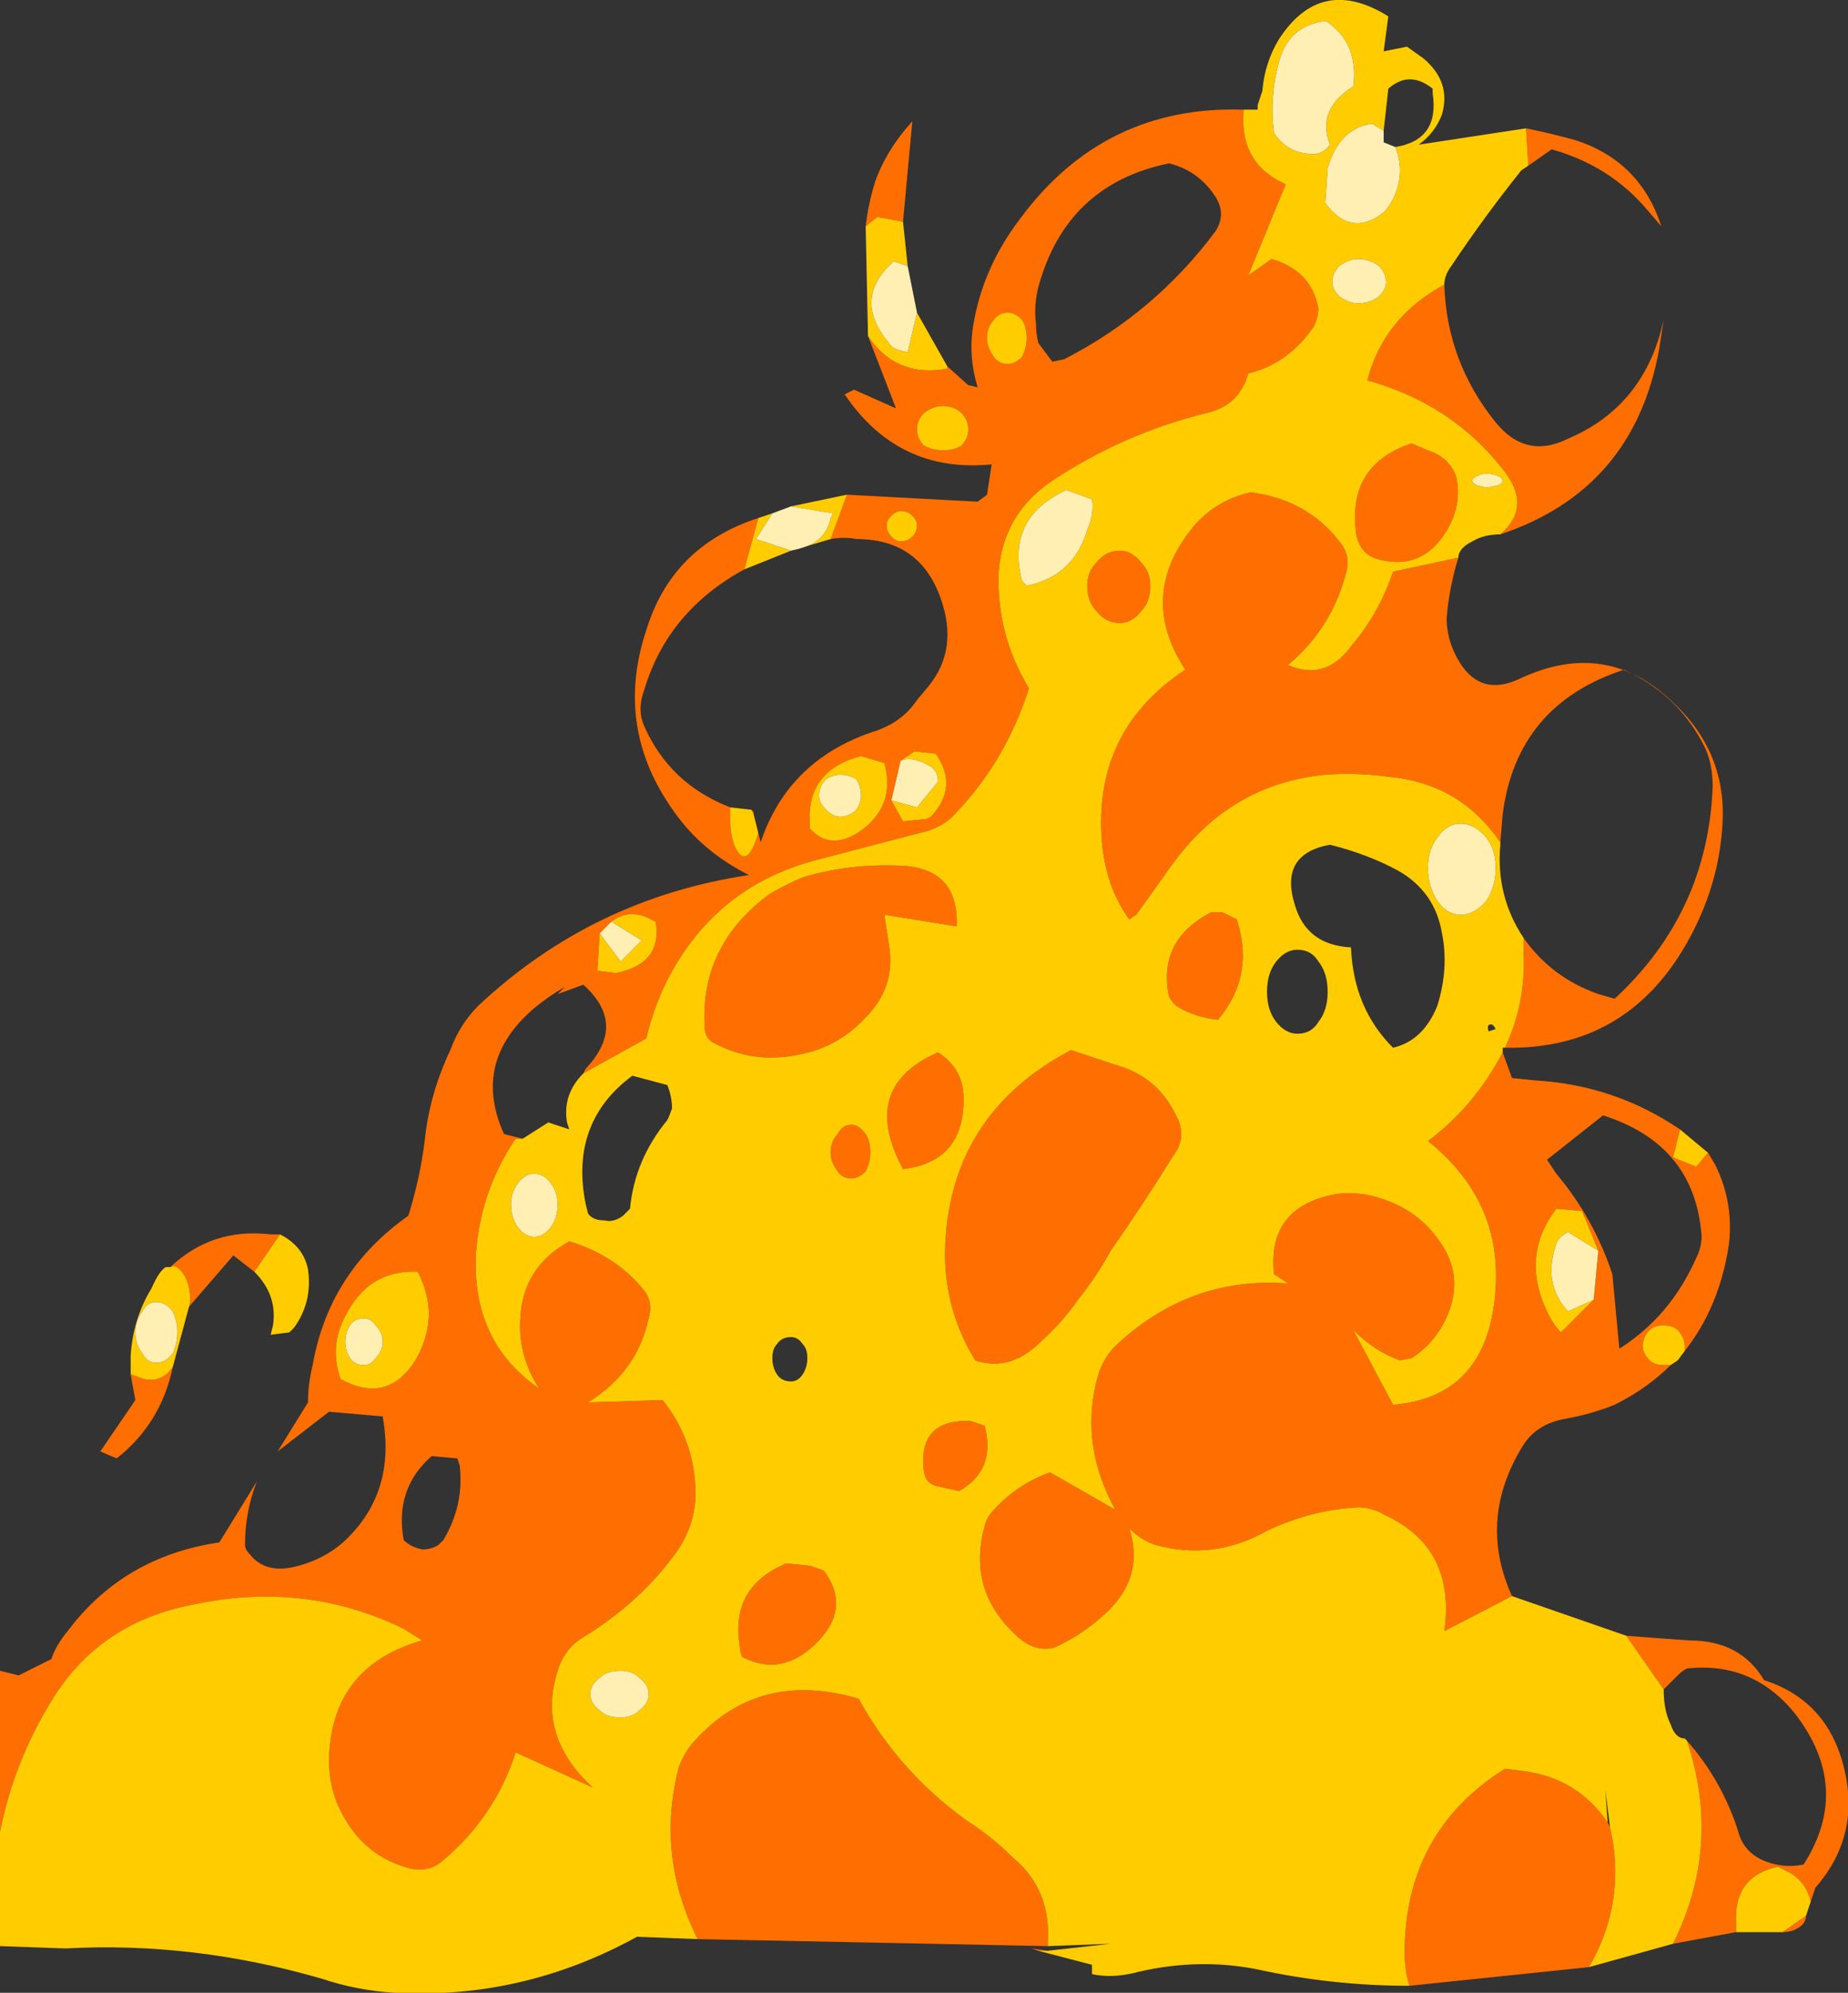 <?xml version="1.0" encoding="UTF-8" standalone="no"?>
<svg xmlns:ffdec="https://www.free-decompiler.com/flash" xmlns:xlink="http://www.w3.org/1999/xlink" ffdec:objectType="shape" height="42.7px" width="39.6px" xmlns="http://www.w3.org/2000/svg">
  <rect width="100%" height="100%" fill="#333333" stroke="none"/>
  <g transform="matrix(1.0, 0.0, 0.0, 1.0, 0.0, 0.0)">
    <path d="M32.7 2.75 Q33.2 2.85 33.75 3.0 35.15 3.45 35.6 4.85 L35.3 4.5 Q34.5 3.55 33.25 3.2 L32.75 3.55 32.7 2.75 M30.95 6.1 Q31.0 7.75 32.05 9.05 32.7 9.85 33.6 9.4 35.25 8.7 35.65 6.85 L35.55 7.5 Q35.0 10.5 32.15 11.45 32.85 10.85 32.2 10.05 31.1 8.65 29.3 8.15 29.65 6.8 30.95 6.1 M31.25 11.95 Q31.05 12.6 31.0 13.25 31.0 13.8 31.35 14.3 31.8 14.9 32.55 14.55 34.45 13.65 35.9 15.1 37.05 16.2 36.9 17.8 36.8 19.05 36.15 20.2 34.85 22.5 32.25 22.45 32.7 21.5 32.65 20.4 L32.65 20.1 Q33.25 20.95 34.25 21.3 L34.6 21.4 Q36.6 19.55 36.7 16.85 36.7 16.4 36.55 16.05 36.0 14.9 34.8 14.35 32.5 15.1 32.2 17.45 L32.15 18.05 Q31.3 16.8 29.8 16.65 29.1 16.55 28.4 16.6 26.35 16.8 25.1 18.55 L24.35 19.6 24.2 19.7 Q23.65 18.95 23.6 17.85 23.5 15.6 25.4 14.35 24.35 12.75 25.6 11.25 26.1 10.7 26.8 10.55 28.0 10.7 28.7 11.6 28.95 11.9 28.85 12.25 28.55 13.45 27.6 14.25 28.4 14.6 28.95 13.85 29.55 13.15 29.85 12.25 L31.25 11.95 M32.2 22.55 L32.4 23.1 32.9 23.15 Q34.6 23.25 36.0 24.2 L35.85 24.8 36.35 25.0 36.6 24.7 36.75 24.95 Q37.15 25.75 37.05 26.65 36.85 28.0 36.1 28.95 L36.1 28.85 Q36.1 28.65 35.95 28.5 35.85 28.4 35.65 28.4 35.45 28.4 35.35 28.5 35.2 28.65 35.2 28.85 35.2 29.0 35.35 29.15 35.45 29.25 35.65 29.25 L35.8 29.25 Q35.3 29.75 34.6 30.1 34.1 30.3 33.55 30.4 32.95 30.5 32.65 30.95 31.65 32.55 32.4 34.2 L30.95 34.95 Q31.2 33.15 29.65 32.45 29.4 32.3 29.1 32.3 28.1 32.35 27.15 32.8 26.0 33.45 24.75 33.1 24.45 33.0 24.2 32.75 24.55 33.85 23.6 34.65 23.15 35.05 22.6 35.3 22.25 35.4 21.9 35.15 20.7 34.15 21.1 32.7 21.15 32.5 21.3 32.35 21.8 31.8 22.5 31.55 L23.9 32.35 Q23.1 30.9 23.55 29.4 23.7 29.0 24.0 28.75 25.55 27.35 27.6 27.5 L27.3 27.3 Q27.15 25.9 28.55 25.6 29.1 25.5 29.65 25.7 30.4 25.95 30.85 26.6 31.35 27.3 31.05 28.1 30.8 28.75 30.25 29.1 L30.0 29.15 Q29.45 28.95 29.0 28.5 L29.85 30.1 Q31.7 29.95 32.0 28.05 32.35 25.85 30.6 24.45 31.6 23.7 32.2 22.55 M34.85 35.05 L35.5 35.1 36.2 35.15 Q37.3 35.15 37.8 36.0 39.05 36.4 39.45 37.65 39.95 39.25 38.9 40.45 L38.8 40.75 Q38.7 40.3 38.3 40.1 L38.1 40.0 Q37.15 40.2 37.2 41.2 L37.2 41.4 35.85 41.65 Q36.9 39.55 36.15 37.3 36.9 38.15 37.25 39.25 37.35 39.65 37.75 39.85 38.2 40.05 38.65 39.95 39.7 38.3 38.45 36.7 37.55 35.6 36.15 35.75 36.05 35.8 35.95 35.9 L35.65 36.2 34.85 35.05 M38.7 41.05 Q38.7 41.2 38.55 41.3 38.4 41.4 38.2 41.4 L38.7 41.05 M34.05 42.15 L30.2 42.55 Q30.1 42.2 30.1 41.85 30.1 39.25 32.25 37.9 L32.65 37.95 Q33.8 38.1 34.45 39.05 L34.5 39.15 34.55 39.4 Q34.8 40.85 34.05 42.15 M22.25 41.8 L22.1 41.75 22.45 41.8 22.25 41.8 M22.45 41.7 L14.95 41.55 Q14.05 39.75 14.55 37.85 14.65 37.6 14.8 37.4 16.2 35.75 18.4 36.4 19.25 37.95 20.7 39.0 21.25 39.35 21.7 39.8 22.55 40.5 22.45 41.7 M0.0 39.25 L0.0 35.8 0.4 35.9 1.1 35.55 Q1.2 35.25 1.45 34.95 2.65 33.35 4.7 33.05 L5.5 31.75 Q5.25 32.4 5.25 33.1 5.25 33.2 5.35 33.3 5.7 33.75 6.4 33.55 6.95 33.4 7.35 33.05 8.5 32.0 8.2 30.35 L7.05 30.25 5.95 31.1 6.6 30.05 Q6.6 29.65 6.7 29.25 7.05 27.25 8.75 26.05 9.0 25.25 9.1 24.45 9.2 23.45 9.65 22.5 9.85 21.95 10.25 21.55 12.7 19.25 16.05 18.75 15.05 18.25 14.45 17.4 13.15 15.6 13.85 13.5 14.4 11.7 16.25 11.1 L15.95 12.2 Q14.3 13.1 13.8 14.8 13.65 15.2 13.8 15.55 14.35 16.8 15.65 17.3 L15.65 17.6 Q15.65 17.9 15.75 18.15 15.85 18.35 15.95 18.35 16.1 18.35 16.25 17.85 L16.3 18.05 Q16.9 16.25 18.8 15.65 19.35 15.45 19.65 15.0 L19.9 14.7 Q20.55 13.9 20.15 12.8 19.7 11.55 18.35 11.55 18.1 11.5 17.8 11.55 L18.15 10.6 20.95 10.75 21.15 10.6 21.25 9.95 Q19.25 10.15 18.1 8.45 L18.3 8.35 19.2 8.75 18.6 7.2 Q19.2 8.1 20.3 7.9 L20.3 7.85 20.8 8.3 20.75 8.25 20.95 8.3 Q20.75 7.65 20.85 7.0 21.05 5.75 21.85 4.7 23.65 2.25 26.65 2.35 26.55 3.45 27.45 3.9 L27.55 3.95 26.75 5.9 27.25 5.55 Q28.1 5.8 28.25 6.6 28.25 6.8 28.15 7.0 27.6 7.8 26.75 8.0 26.55 8.7 25.85 8.85 24.05 9.3 22.55 10.3 21.5 11.0 21.4 12.25 21.35 13.6 22.05 14.75 21.55 16.3 20.5 17.4 20.2 17.75 19.7 17.85 L17.6 18.4 Q15.35 18.95 14.3 21.0 14.0 21.6 13.85 22.25 L12.5 23.0 12.55 22.9 Q13.45 21.95 12.5 21.1 L11.95 21.3 12.1 21.15 Q11.75 21.35 11.45 21.6 10.1 22.75 10.8 24.3 L11.2 24.4 11.05 24.4 Q10.3 25.5 10.2 26.85 10.1 28.75 11.55 29.75 11.1 29.05 11.15 28.25 11.2 27.15 12.2 26.6 13.2 26.9 13.8 27.65 14.0 27.9 13.9 28.25 13.65 29.4 12.6 30.05 L14.2 30.0 Q14.95 30.95 14.9 32.15 14.85 32.75 14.5 33.25 13.75 34.3 12.55 35.05 12.1 35.3 11.95 35.8 11.5 37.2 12.7 38.3 L11.05 37.55 Q10.6 38.95 9.45 39.9 9.2 40.1 8.85 40.05 7.75 39.8 7.25 38.7 7.05 38.25 7.05 37.7 7.1 35.7 9.05 35.15 L8.65 34.9 Q6.5 33.85 4.05 34.4 2.1 34.8 1.1 36.45 0.3 37.75 0.0 39.25 M18.55 4.85 Q18.6 4.4 18.75 3.9 19.0 3.2 19.55 2.6 L19.35 4.75 18.8 4.65 18.55 4.85 M25.05 3.5 Q22.85 3.95 22.25 6.15 22.15 6.55 22.2 6.95 22.2 7.15 22.25 7.35 L22.55 7.75 22.8 7.7 Q24.75 6.7 26.05 4.95 26.3 4.55 26.0 4.15 25.65 3.65 25.05 3.5 M23.5 12.05 Q23.7 11.8 24.0 11.8 24.25 11.8 24.45 12.05 24.65 12.25 24.65 12.55 24.65 12.9 24.45 13.1 24.25 13.35 24.0 13.35 23.7 13.35 23.5 13.1 23.3 12.9 23.3 12.55 23.3 12.25 23.5 12.05 M30.25 9.5 L30.6 9.65 Q31.05 9.8 31.2 10.2 31.35 10.85 30.95 11.45 30.45 12.2 29.6 12.0 29.1 11.9 29.05 11.35 28.9 9.95 30.25 9.5 M23.85 22.8 Q24.8 23.05 25.2 23.9 25.45 24.35 25.15 24.75 24.5 25.8 23.8 26.8 23.5 27.35 23.1 27.85 22.75 28.35 22.3 28.75 21.65 29.4 20.9 29.15 20.25 28.1 20.25 26.85 20.3 23.9 22.95 22.5 L23.85 22.8 M26.2 19.55 L26.5 19.7 Q26.9 20.9 26.1 21.85 25.6 21.8 25.2 21.55 25.1 21.45 25.05 21.35 24.8 20.15 25.95 19.55 L26.2 19.55 M34.25 26.8 L33.9 25.95 33.35 25.9 Q32.55 26.95 33.2 28.2 33.3 28.4 33.45 28.55 L34.15 27.85 34.25 26.8 M33.15 24.85 L33.35 25.15 Q34.15 26.1 34.55 27.3 L34.7 28.9 Q35.8 28.2 36.35 26.95 36.5 26.65 36.45 26.35 36.25 24.5 34.35 23.9 L33.15 24.85 M21.3 6.85 Q21.15 7.0 21.15 7.25 21.15 7.45 21.3 7.65 21.4 7.8 21.6 7.8 21.75 7.8 21.9 7.65 22.0 7.45 22.0 7.25 22.0 7.0 21.9 6.85 21.75 6.7 21.6 6.7 21.4 6.7 21.3 6.85 M16.1 17.35 L16.15 17.4 16.15 17.45 16.1 17.35 M20.75 9.2 Q20.75 9.0 20.6 8.85 20.45 8.7 20.2 8.7 20.0 8.7 19.8 8.85 19.65 9.0 19.65 9.2 19.65 9.4 19.8 9.55 20.0 9.65 20.2 9.65 20.45 9.65 20.6 9.55 20.75 9.4 20.75 9.2 M19.0 11.25 Q19.0 11.4 19.1 11.5 19.2 11.6 19.3 11.6 19.45 11.6 19.55 11.5 19.65 11.4 19.65 11.25 19.65 11.15 19.55 11.05 19.45 10.95 19.3 10.95 19.2 10.95 19.1 11.05 19.0 11.15 19.0 11.25 M2.8 29.45 L2.95 29.5 Q3.4 29.7 3.7 29.3 3.45 30.5 2.5 31.25 L2.15 31.1 2.9 30.0 2.8 29.45 M4.05 28.0 Q4.1 27.85 4.05 27.6 4.0 27.35 3.85 27.2 3.75 27.1 3.65 27.15 4.55 26.3 5.8 26.45 L6.0 26.45 5.45 27.25 5.0 26.9 4.05 28.0 M7.4 28.2 Q7.05 28.85 7.3 29.55 8.3 30.1 8.9 29.15 9.45 28.2 8.95 27.25 7.9 27.2 7.4 28.2 M19.1 17.15 L19.35 17.6 19.85 17.55 19.95 17.5 Q20.55 16.85 20.05 16.15 L19.6 16.1 19.3 16.3 19.1 17.15 M18.45 16.2 Q17.3 16.5 17.35 17.6 L17.35 17.75 Q17.8 18.25 18.45 17.8 19.2 17.25 18.95 16.35 L18.45 16.2 M12.85 20.0 L12.8 20.8 13.2 20.85 Q14.2 20.65 14.05 19.75 L13.95 19.7 Q13.5 19.45 13.1 19.75 L12.85 20.0 M18.95 19.6 L19.05 20.25 Q19.2 21.15 18.55 21.8 17.95 22.45 17.1 22.6 16.15 22.8 15.3 22.35 15.1 22.25 15.1 22.0 15.0 20.25 16.5 19.15 16.85 18.95 17.2 18.8 18.2 18.5 19.3 18.55 20.55 18.6 20.5 19.85 L18.95 19.6 M17.65 33.65 Q18.25 34.45 17.5 35.2 16.75 35.95 15.9 35.5 15.85 35.35 15.85 35.25 15.65 34.0 16.85 33.5 L17.35 33.55 17.65 33.65 M20.8 30.45 L21.1 30.55 Q21.35 31.5 20.55 31.95 L20.1 31.85 Q19.85 31.8 19.8 31.55 19.65 30.4 20.8 30.45 M19.35 25.05 L19.25 24.85 Q18.5 23.25 20.1 22.55 20.65 22.9 20.65 23.55 20.65 24.9 19.35 25.05 M17.95 24.3 Q18.05 24.1 18.25 24.1 18.4 24.1 18.55 24.3 18.65 24.45 18.65 24.7 18.65 24.9 18.55 25.1 18.4 25.25 18.25 25.25 18.05 25.25 17.95 25.1 17.8 24.9 17.8 24.7 17.8 24.45 17.95 24.3 M9.8 31.25 L9.25 31.2 Q8.45 31.9 8.65 33.0 8.8 33.15 9.05 33.2 9.25 33.2 9.4 33.1 L9.5 33.0 Q9.95 32.25 9.85 31.4 L9.8 31.25" fill="#ff6e00" fill-rule="evenodd" stroke="none"/>
    <path d="M32.7 2.75 L32.75 3.55 32.6 3.65 Q31.8 4.65 31.1 5.7 30.95 5.9 30.95 6.1 29.65 6.8 29.3 8.15 31.1 8.65 32.2 10.05 32.85 10.85 32.15 11.45 31.8 11.45 31.55 11.6 31.25 11.75 31.25 11.95 L29.85 12.25 Q29.55 13.15 28.95 13.85 28.4 14.6 27.6 14.25 28.55 13.45 28.85 12.25 28.95 11.9 28.7 11.6 28.0 10.7 26.8 10.55 26.1 10.7 25.6 11.25 24.35 12.75 25.4 14.35 23.5 15.6 23.6 17.85 23.65 18.95 24.2 19.7 L24.35 19.6 25.1 18.55 Q26.35 16.8 28.4 16.6 29.1 16.55 29.8 16.65 31.3 16.8 32.15 18.05 L32.15 18.1 Q32.05 19.2 32.65 20.1 L32.65 20.4 Q32.7 21.5 32.25 22.45 L32.2 22.45 32.2 22.55 Q31.6 23.7 30.6 24.45 32.35 25.85 32.0 28.05 31.7 29.95 29.85 30.1 L29.0 28.5 Q29.45 28.95 30.0 29.15 L30.25 29.1 Q30.8 28.75 31.05 28.1 31.35 27.3 30.85 26.6 30.4 25.95 29.65 25.7 29.1 25.5 28.55 25.6 27.15 25.9 27.3 27.3 L27.6 27.5 Q25.55 27.35 24.0 28.75 23.7 29.0 23.55 29.4 23.1 30.9 23.9 32.35 L22.5 31.55 Q21.8 31.8 21.3 32.35 21.15 32.5 21.1 32.7 20.7 34.15 21.9 35.15 22.25 35.4 22.6 35.3 23.15 35.05 23.6 34.65 24.55 33.85 24.2 32.75 24.45 33.0 24.75 33.1 26.0 33.45 27.15 32.8 28.1 32.35 29.1 32.3 29.4 32.3 29.65 32.45 31.2 33.15 30.95 34.95 L32.4 34.2 34.85 35.05 35.65 36.2 Q35.65 36.65 35.8 36.95 35.9 37.25 36.1 37.25 L36.15 37.3 Q36.9 39.55 35.85 41.65 L34.05 42.15 Q34.8 40.85 34.55 39.4 L34.5 39.15 34.4 38.35 34.45 39.05 Q33.8 38.1 32.65 37.95 L32.25 37.9 Q30.1 39.25 30.1 41.85 30.1 42.2 30.2 42.55 28.55 42.55 26.95 42.2 25.7 41.95 24.4 42.25 23.85 42.4 23.4 42.3 L23.4 42.1 22.25 41.8 22.45 41.8 23.8 41.65 22.45 41.7 Q22.55 40.5 21.7 39.8 21.25 39.35 20.7 39.0 19.25 37.95 18.4 36.4 16.2 35.75 14.8 37.4 14.65 37.6 14.55 37.85 14.05 39.75 14.95 41.55 L13.65 41.5 Q11.2 42.85 8.45 42.7 7.65 42.65 6.9 42.4 4.15 41.6 1.4 41.75 L0.0 41.7 0.0 39.25 Q0.3 37.75 1.1 36.45 2.1 34.8 4.05 34.4 6.5 33.85 8.65 34.9 L9.05 35.15 Q7.1 35.7 7.05 37.7 7.05 38.25 7.25 38.7 7.75 39.8 8.85 40.05 9.2 40.1 9.45 39.9 10.6 38.95 11.05 37.55 L12.7 38.3 Q11.5 37.2 11.95 35.8 12.1 35.3 12.55 35.05 13.75 34.3 14.5 33.25 14.85 32.75 14.9 32.15 14.95 30.95 14.2 30.0 L12.6 30.05 Q13.65 29.4 13.9 28.25 14.0 27.9 13.8 27.65 13.2 26.9 12.2 26.6 11.2 27.15 11.15 28.25 11.1 29.05 11.55 29.75 10.1 28.75 10.2 26.85 10.3 25.5 11.05 24.4 L11.2 24.4 11.75 24.05 12.2 24.2 12.15 24.05 Q12.05 23.45 12.5 23.0 L13.85 22.25 Q14.0 21.6 14.3 21.0 15.35 18.95 17.6 18.4 L19.7 17.85 Q20.2 17.75 20.5 17.4 21.55 16.3 22.05 14.75 21.35 13.6 21.4 12.25 21.5 11.0 22.55 10.3 24.05 9.3 25.85 8.85 26.55 8.7 26.75 8.0 27.6 7.8 28.15 7.0 28.25 6.8 28.25 6.6 28.1 5.8 27.25 5.55 L26.75 5.9 27.55 3.95 27.45 3.9 Q26.55 3.45 26.65 2.35 L26.95 2.35 26.95 2.25 27.05 1.95 Q27.1 1.35 27.4 0.85 28.3 -0.55 29.75 0.35 L29.65 1.1 30.15 1.0 30.5 1.25 Q31.1 1.75 30.9 2.45 30.75 2.85 30.4 3.1 L32.7 2.75 M36.0 24.2 L36.6 24.7 36.35 25.0 35.85 24.8 36.0 24.2 M36.1 28.95 L35.95 29.15 35.8 29.25 35.65 29.25 Q35.45 29.25 35.35 29.15 35.2 29.0 35.2 28.85 35.2 28.65 35.35 28.5 35.45 28.4 35.65 28.4 35.85 28.4 35.95 28.5 36.1 28.65 36.1 28.85 L36.1 28.95 M38.8 40.75 L38.7 41.05 38.2 41.4 37.2 41.4 37.2 41.2 Q37.15 40.2 38.1 40.0 L38.3 40.1 Q38.7 40.3 38.8 40.75 M16.25 11.1 L16.55 11.0 16.2 11.55 16.95 11.8 15.95 12.2 16.25 11.1 M16.95 10.85 L18.15 10.6 17.8 11.55 17.3 11.7 Q17.7 11.55 17.8 11.1 L17.85 11.0 16.95 10.85 M18.6 7.2 L18.55 4.85 18.8 4.65 19.35 4.75 19.45 5.7 19.15 5.6 Q18.25 6.4 19.05 7.35 19.1 7.45 19.25 7.5 L19.45 7.55 19.65 6.7 20.3 7.85 20.3 7.9 Q19.2 8.1 18.6 7.2 M29.65 2.8 L29.4 2.65 Q28.7 2.75 28.45 3.6 L28.4 4.35 Q28.95 5.1 29.65 4.55 29.8 4.4 29.9 4.15 30.1 3.65 29.9 3.15 30.85 3.0 30.7 2.0 L30.7 1.9 Q30.2 1.5 29.75 1.9 L29.65 2.8 M29.55 6.35 Q29.7 6.2 29.7 6.05 29.7 5.85 29.55 5.7 29.35 5.55 29.1 5.55 28.9 5.55 28.7 5.7 28.55 5.85 28.55 6.05 28.55 6.2 28.7 6.35 28.9 6.5 29.1 6.5 29.35 6.5 29.55 6.35 M28.4 0.45 Q27.6 0.55 27.4 1.35 27.2 2.1 27.3 2.85 27.6 3.3 28.15 3.3 28.35 3.3 28.5 3.1 28.2 2.35 29.0 1.85 29.1 1.05 28.6 0.6 28.5 0.5 28.4 0.45 M23.5 12.05 Q23.3 12.25 23.3 12.55 23.3 12.9 23.5 13.1 23.7 13.35 24.0 13.35 24.25 13.35 24.45 13.1 24.65 12.9 24.65 12.55 24.65 12.25 24.45 12.05 24.25 11.8 24.0 11.8 23.7 11.8 23.5 12.05 M23.4 10.7 L22.85 10.5 Q21.55 11.1 21.9 12.45 L22.0 12.55 Q23.0 12.35 23.3 11.35 23.45 11.0 23.4 10.7 M31.85 10.15 Q31.75 10.15 31.65 10.2 31.55 10.25 31.55 10.3 31.55 10.35 31.65 10.4 L31.85 10.45 32.1 10.4 Q32.2 10.35 32.2 10.3 32.2 10.25 32.1 10.2 32.0 10.15 31.85 10.15 M30.25 9.5 Q28.9 9.95 29.05 11.35 29.1 11.9 29.6 12.0 30.45 12.2 30.95 11.45 31.35 10.85 31.2 10.2 31.05 9.8 30.6 9.65 L30.25 9.5 M29.95 18.65 Q29.3 18.3 28.5 18.1 27.4 18.3 27.75 19.4 28.0 20.25 28.95 20.3 29.0 21.6 29.85 22.45 30.5 22.3 30.8 21.55 31.05 20.75 30.9 20.0 30.75 19.1 29.95 18.65 M30.8 19.3 Q31.0 19.6 31.3 19.6 31.6 19.6 31.85 19.3 32.05 19.0 32.05 18.6 32.05 18.2 31.85 17.95 31.6 17.65 31.3 17.65 31.0 17.65 30.8 17.95 30.6 18.2 30.6 18.6 30.6 19.0 30.8 19.3 M27.8 20.35 Q27.55 20.35 27.35 20.6 27.15 20.85 27.15 21.25 27.15 21.65 27.35 21.9 27.55 22.15 27.8 22.15 28.1 22.15 28.25 21.9 28.45 21.65 28.45 21.25 28.45 20.85 28.25 20.6 28.1 20.35 27.8 20.35 M26.2 19.55 L25.95 19.55 Q24.8 20.15 25.05 21.35 25.1 21.45 25.2 21.55 25.6 21.8 26.1 21.85 26.9 20.9 26.5 19.7 L26.2 19.55 M23.85 22.8 L22.95 22.5 Q20.3 23.9 20.25 26.85 20.25 28.1 20.9 29.15 21.65 29.4 22.3 28.75 22.75 28.35 23.1 27.85 23.5 27.35 23.8 26.8 24.5 25.8 25.15 24.75 25.45 24.35 25.2 23.9 24.8 23.05 23.85 22.8 M31.9 22.1 L32.05 22.05 Q32.0 21.95 31.95 21.95 31.85 21.95 31.9 22.1 M34.15 27.85 L33.45 28.55 Q33.3 28.4 33.2 28.2 32.55 26.95 33.35 25.9 L33.9 25.95 34.25 26.8 33.6 26.4 Q33.4 26.5 33.35 26.65 33.05 27.5 33.6 28.1 L34.15 27.85 M21.3 6.85 Q21.4 6.7 21.6 6.7 21.75 6.7 21.9 6.85 22.0 7.0 22.0 7.25 22.0 7.45 21.9 7.65 21.75 7.8 21.6 7.8 21.4 7.8 21.3 7.65 21.15 7.45 21.15 7.25 21.15 7.0 21.3 6.85 M15.65 17.3 L16.1 17.35 16.15 17.45 16.25 17.85 Q16.1 18.35 15.95 18.35 15.85 18.35 15.75 18.15 15.65 17.9 15.65 17.6 L15.65 17.3 M19.0 11.25 Q19.0 11.15 19.1 11.05 19.2 10.95 19.3 10.95 19.45 10.95 19.55 11.05 19.65 11.15 19.65 11.25 19.65 11.4 19.55 11.5 19.45 11.6 19.3 11.6 19.2 11.6 19.1 11.5 19.0 11.4 19.0 11.25 M20.75 9.2 Q20.75 9.4 20.6 9.55 20.45 9.65 20.2 9.65 20.0 9.65 19.8 9.55 19.65 9.4 19.65 9.2 19.65 9.0 19.8 8.85 20.0 8.7 20.2 8.7 20.45 8.7 20.6 8.85 20.75 9.0 20.75 9.2 M3.05 28.1 Q2.9 28.3 2.9 28.55 2.9 28.8 3.05 29.0 3.15 29.2 3.35 29.2 3.55 29.2 3.7 29.0 3.8 28.8 3.8 28.55 3.8 28.3 3.7 28.1 3.55 27.9 3.35 27.9 3.15 27.9 3.05 28.1 M2.8 29.45 L2.8 29.05 Q2.85 28.25 3.25 27.6 3.4 27.25 3.55 27.15 L3.65 27.15 Q3.75 27.1 3.85 27.2 4.0 27.35 4.05 27.6 4.1 27.85 4.05 28.0 L3.7 29.3 Q3.4 29.7 2.95 29.5 L2.8 29.45 M6.0 26.45 Q6.5 26.7 6.6 27.2 6.7 27.9 6.3 28.45 L6.2 28.55 5.8 28.6 5.85 28.4 Q5.95 27.75 5.45 27.25 L6.0 26.45 M10.95 25.8 Q10.95 26.1 11.1 26.3 11.25 26.5 11.45 26.5 11.65 26.5 11.8 26.3 11.95 26.1 11.95 25.8 11.95 25.55 11.8 25.35 11.65 25.15 11.45 25.15 11.25 25.15 11.1 25.35 10.95 25.55 10.95 25.8 M7.4 28.2 Q7.9 27.2 8.95 27.25 9.45 28.2 8.9 29.15 8.3 30.1 7.3 29.55 7.05 28.85 7.4 28.2 M17.7 17.35 Q17.85 17.5 18.0 17.5 18.2 17.5 18.35 17.35 18.45 17.2 18.45 17.05 18.45 16.85 18.35 16.7 18.2 16.6 18.0 16.6 17.85 16.6 17.7 16.7 17.55 16.85 17.55 17.05 17.55 17.2 17.7 17.35 M19.3 16.3 L19.6 16.1 20.05 16.15 Q20.55 16.85 19.95 17.5 L19.85 17.55 19.35 17.6 19.1 17.15 19.65 17.3 20.1 16.75 Q20.1 16.5 19.9 16.4 19.55 16.2 19.3 16.3 M18.45 16.2 L18.95 16.35 Q19.2 17.25 18.45 17.8 17.8 18.25 17.35 17.75 L17.35 17.6 Q17.3 16.5 18.45 16.2 M18.95 19.6 L20.5 19.85 Q20.55 18.6 19.3 18.55 18.2 18.5 17.2 18.8 16.85 18.95 16.5 19.15 15.0 20.25 15.1 22.0 15.1 22.25 15.3 22.35 16.15 22.8 17.1 22.6 17.95 22.45 18.55 21.8 19.2 21.15 19.05 20.25 L18.95 19.6 M13.1 19.75 Q13.5 19.45 13.95 19.7 L14.05 19.75 Q14.2 20.65 13.2 20.85 L12.8 20.8 12.85 20.0 13.3 20.6 13.75 20.15 13.1 19.75 M13.55 23.05 Q12.2 24.05 12.55 25.8 L12.6 26.0 Q12.7 26.15 12.95 26.15 13.15 26.2 13.35 26.05 L13.5 25.9 Q13.6 24.85 14.3 24.0 14.35 23.9 14.4 23.75 14.4 23.5 14.3 23.25 L13.55 23.05 M17.95 24.3 Q17.8 24.45 17.8 24.7 17.8 24.9 17.95 25.1 18.05 25.25 18.25 25.25 18.4 25.25 18.55 25.1 18.65 24.9 18.65 24.7 18.65 24.45 18.55 24.3 18.4 24.1 18.25 24.1 18.05 24.1 17.95 24.3 M19.35 25.05 Q20.65 24.9 20.65 23.55 20.65 22.9 20.1 22.55 18.5 23.25 19.25 24.85 L19.35 25.05 M20.8 30.45 Q19.65 30.4 19.8 31.55 19.85 31.8 20.1 31.85 L20.55 31.95 Q21.35 31.5 21.1 30.55 L20.8 30.45 M17.65 33.65 L17.35 33.55 16.85 33.5 Q15.65 34.0 15.85 35.25 15.85 35.35 15.9 35.5 16.75 35.95 17.5 35.2 18.25 34.45 17.65 33.65 M17.3 29.1 Q17.3 28.9 17.2 28.8 17.1 28.65 16.95 28.65 16.75 28.65 16.65 28.8 16.55 28.9 16.55 29.1 16.55 29.3 16.65 29.45 16.75 29.6 16.95 29.6 17.1 29.6 17.2 29.45 17.3 29.3 17.3 29.1 M13.3 35.8 Q13.0 35.8 12.85 35.95 12.65 36.1 12.65 36.3 12.65 36.5 12.85 36.65 13.0 36.8 13.3 36.8 13.55 36.8 13.7 36.65 13.9 36.5 13.9 36.3 13.9 36.1 13.7 35.95 13.55 35.8 13.3 35.8 M8.2 28.75 Q8.2 28.55 8.05 28.4 7.95 28.25 7.8 28.25 7.6 28.25 7.5 28.4 7.4 28.55 7.4 28.75 7.4 28.95 7.5 29.1 7.6 29.25 7.8 29.25 7.95 29.25 8.05 29.1 8.2 28.95 8.2 28.75" fill="#ffcc00" fill-rule="evenodd" stroke="none"/>
    <path d="M16.55 11.0 L16.95 10.85 17.85 11.0 17.8 11.1 Q17.7 11.55 17.3 11.7 L17.15 11.75 16.95 11.8 16.2 11.55 16.55 11.0 M19.45 5.7 L19.65 6.7 19.45 7.55 19.25 7.5 Q19.1 7.45 19.05 7.35 18.25 6.4 19.15 5.6 L19.45 5.7 M29.65 2.8 L29.65 3.05 29.9 3.15 Q30.1 3.65 29.9 4.15 29.8 4.4 29.65 4.55 28.95 5.1 28.4 4.35 L28.45 3.6 Q28.7 2.75 29.4 2.65 L29.65 2.8 M28.4 0.45 Q28.5 0.5 28.6 0.6 29.1 1.05 29.0 1.85 28.2 2.35 28.5 3.1 28.35 3.3 28.15 3.3 27.6 3.3 27.3 2.85 27.2 2.1 27.4 1.35 27.6 0.55 28.4 0.45 M29.55 6.35 Q29.35 6.5 29.1 6.5 28.9 6.5 28.7 6.35 28.55 6.2 28.55 6.05 28.55 5.85 28.7 5.7 28.9 5.55 29.1 5.55 29.35 5.55 29.55 5.7 29.7 5.85 29.7 6.05 29.7 6.2 29.55 6.35 M23.4 10.7 Q23.45 11.0 23.3 11.35 23.0 12.35 22.0 12.55 L21.9 12.45 Q21.55 11.1 22.85 10.5 L23.4 10.7 M31.85 10.15 Q32.0 10.15 32.1 10.2 32.2 10.25 32.2 10.3 32.2 10.35 32.1 10.4 L31.85 10.45 31.65 10.4 Q31.55 10.35 31.55 10.3 31.55 10.25 31.65 10.2 31.75 10.15 31.85 10.15 M30.8 19.3 Q30.6 19.0 30.6 18.6 30.6 18.2 30.8 17.95 31.0 17.65 31.3 17.65 31.6 17.65 31.85 17.95 32.05 18.2 32.05 18.6 32.05 19.0 31.85 19.3 31.6 19.6 31.3 19.6 31.0 19.6 30.8 19.3 M34.15 27.85 L33.6 28.1 Q33.05 27.5 33.35 26.65 33.4 26.5 33.6 26.4 L34.25 26.8 34.15 27.85 M3.05 28.1 Q3.15 27.9 3.35 27.9 3.55 27.9 3.7 28.1 3.8 28.3 3.8 28.55 3.8 28.8 3.7 29.0 3.55 29.2 3.35 29.2 3.15 29.2 3.05 29.0 2.9 28.8 2.9 28.55 2.9 28.3 3.05 28.1 M10.95 25.8 Q10.95 25.55 11.1 25.35 11.25 25.15 11.45 25.15 11.65 25.15 11.8 25.35 11.95 25.55 11.95 25.8 11.95 26.1 11.8 26.3 11.65 26.5 11.45 26.5 11.25 26.5 11.1 26.3 10.95 26.1 10.95 25.8 M17.7 17.35 Q17.55 17.2 17.55 17.05 17.55 16.85 17.7 16.7 17.85 16.6 18.0 16.6 18.2 16.6 18.35 16.7 18.45 16.85 18.45 17.05 18.45 17.2 18.35 17.35 18.2 17.5 18.0 17.5 17.85 17.5 17.7 17.35 M19.1 17.15 L19.3 16.3 Q19.55 16.2 19.9 16.4 20.1 16.5 20.1 16.75 L19.65 17.3 19.1 17.15 M12.85 20.0 L13.1 19.75 13.75 20.15 13.3 20.6 12.85 20.0 M13.3 35.8 Q13.55 35.8 13.7 35.95 13.9 36.1 13.9 36.3 13.9 36.5 13.7 36.65 13.55 36.8 13.3 36.8 13.0 36.8 12.85 36.65 12.65 36.5 12.65 36.3 12.65 36.1 12.85 35.95 13.0 35.8 13.3 35.8 M8.2 28.75 Q8.2 28.95 8.05 29.1 7.95 29.25 7.8 29.25 7.6 29.25 7.5 29.1 7.4 28.95 7.4 28.75 7.4 28.55 7.5 28.4 7.6 28.25 7.8 28.25 7.95 28.25 8.05 28.4 8.2 28.55 8.2 28.75" fill="#ffefb2" fill-rule="evenodd" stroke="none"/>
  </g>
</svg>
